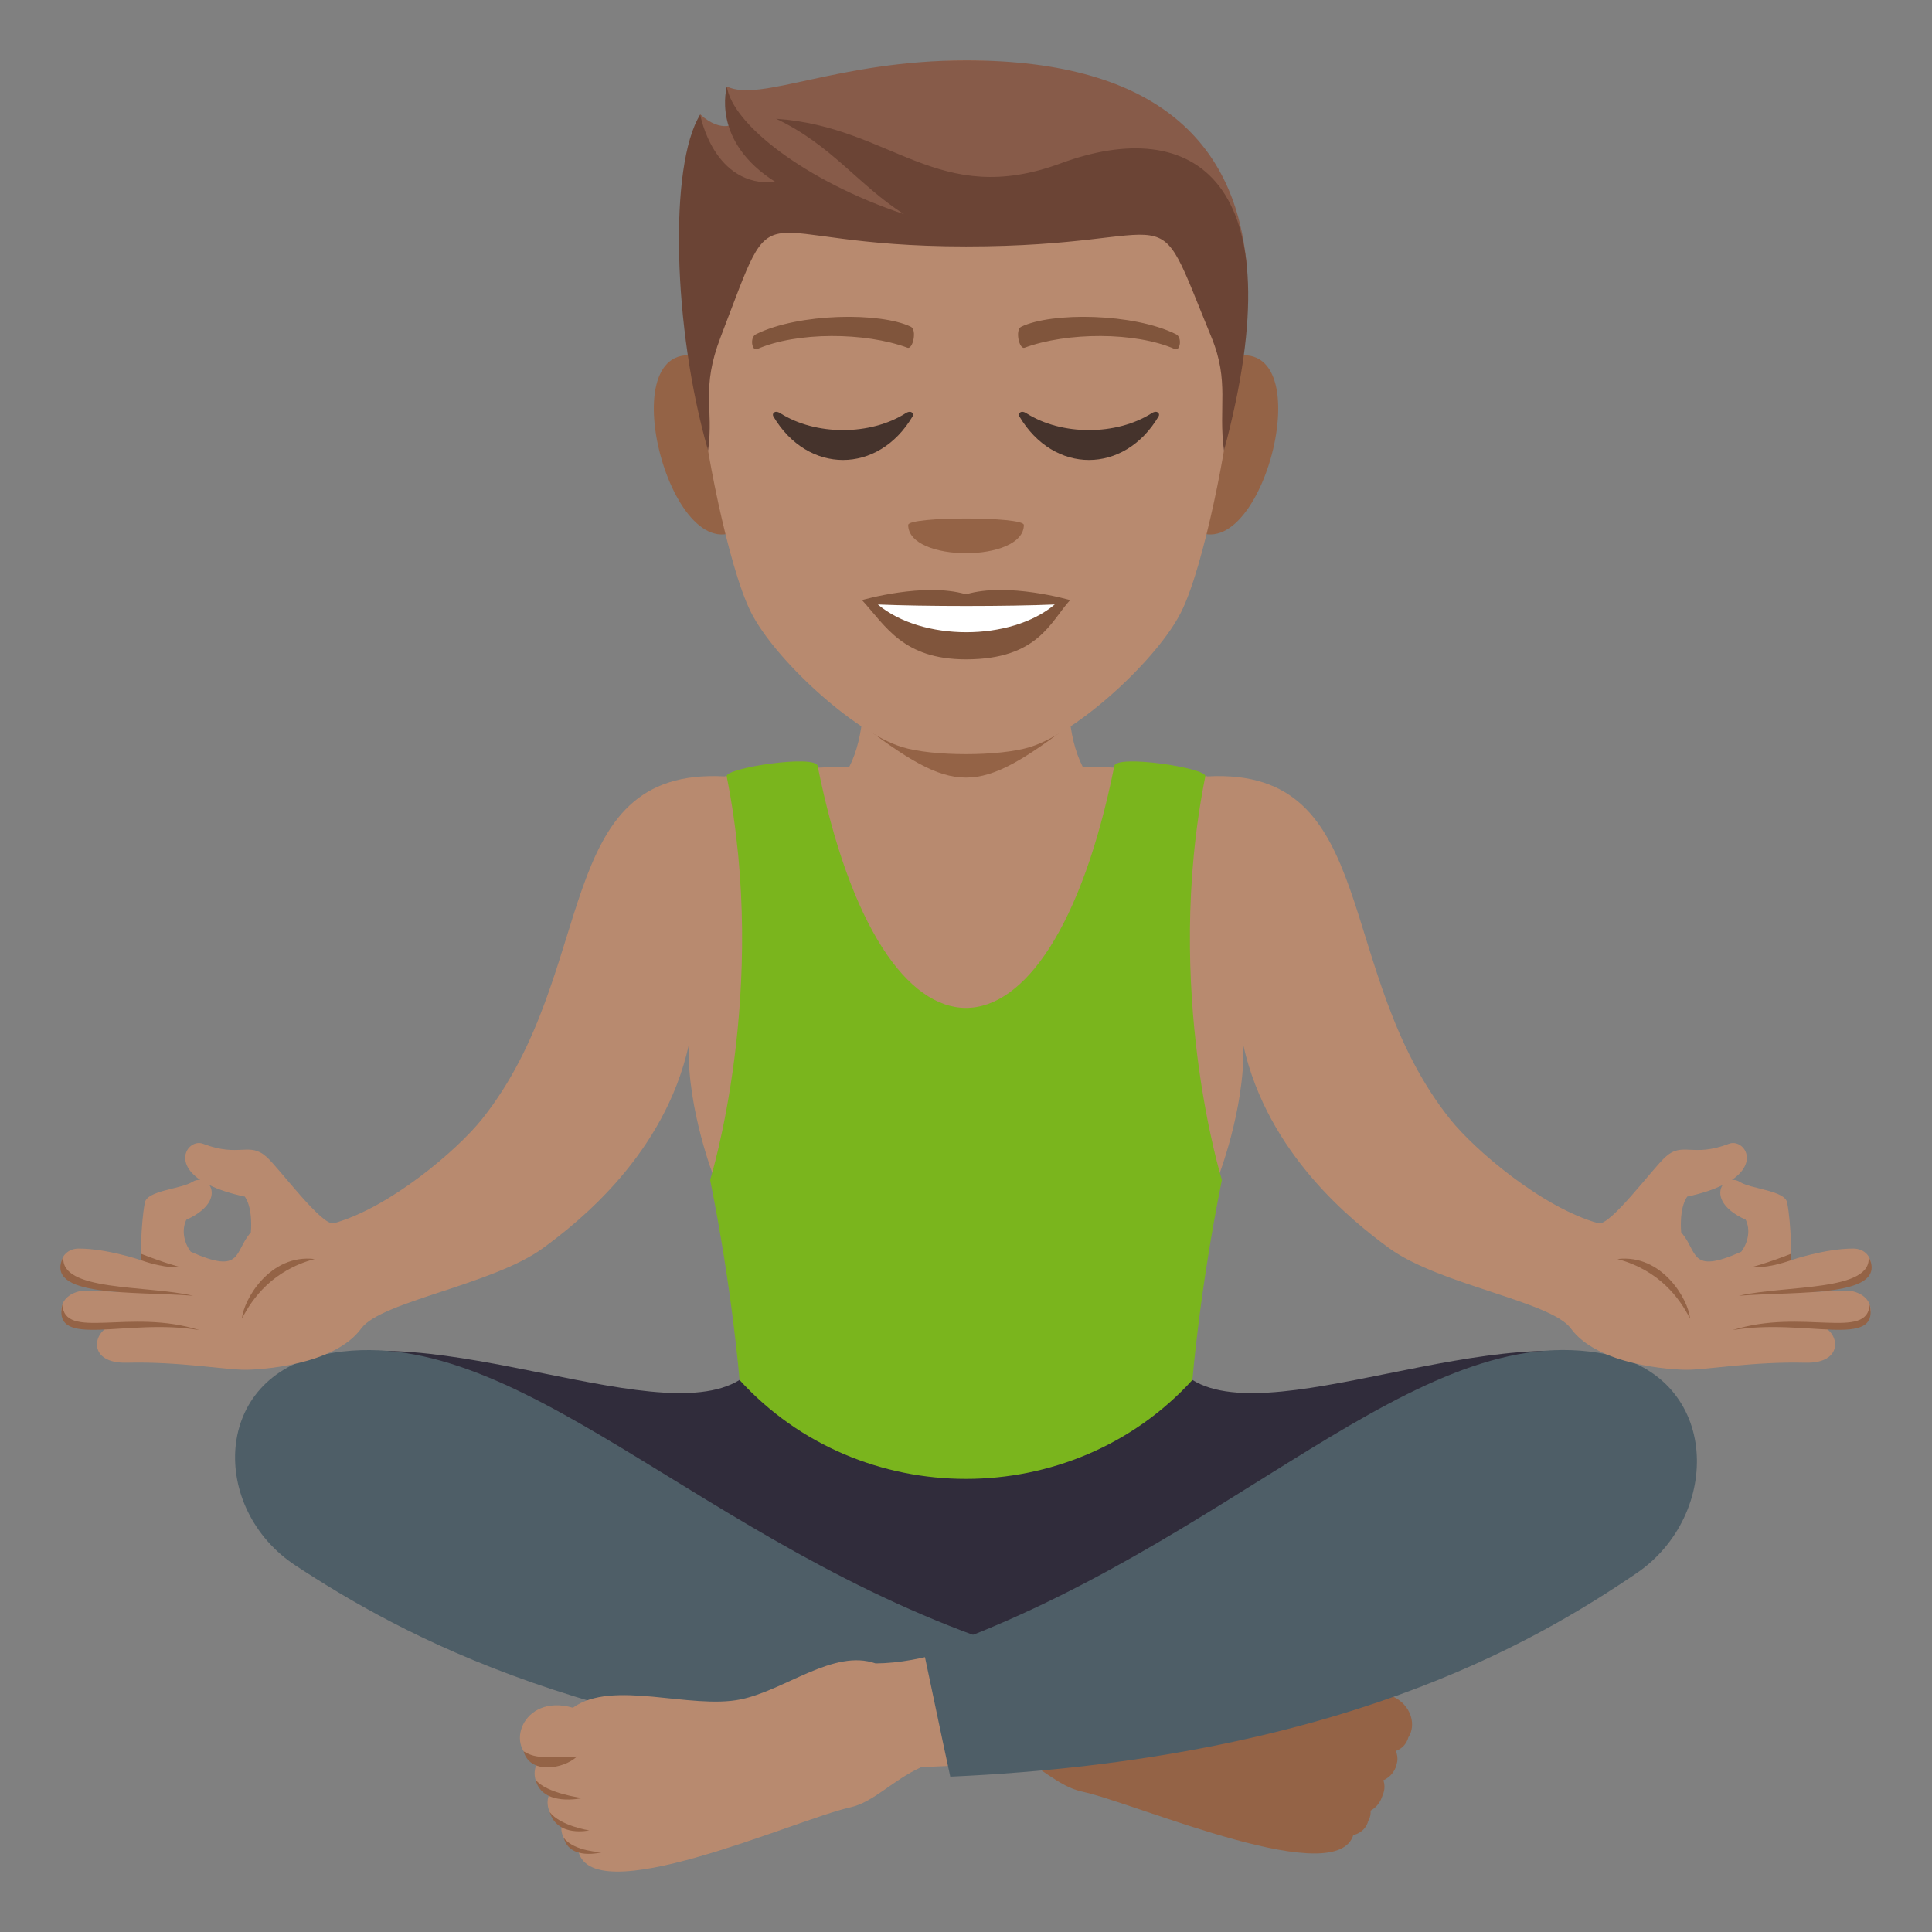 <?xml version="1.0" encoding="utf-8"?>
<!-- Generator: Adobe Illustrator 15.0.0, SVG Export Plug-In . SVG Version: 6.00 Build 0)  -->
<!DOCTYPE svg PUBLIC "-//W3C//DTD SVG 1.1//EN" "http://www.w3.org/Graphics/SVG/1.1/DTD/svg11.dtd">
<svg version="1.1" id="Layer_1" xmlns:x="http://ns.adobe.com/Extensibility/1.0/" xmlns:i="http://ns.adobe.com/AdobeIllustrator/10.0/" xmlns:graph="http://ns.adobe.com/Graphs/1.0/"
	 xmlns="http://www.w3.org/2000/svg" xmlns:xlink="http://www.w3.org/1999/xlink" xmlns:a="http://ns.adobe.com/AdobeSVGViewerExtensions/3.0/"
	 x="0px" y="0px" width="64px" height="64px" viewBox="0 0 64 64" enable-background="new 0 0 64 64" xml:space="preserve">
<rect x="0" y="0" width="64" height="64" fill="#808080" stroke="none"/>
<path fill="#302C3B" d="M38.844,45.043H25.155c-1.764,3.014-9.683-1.211-14.404-0.106c0,0,17.038,11.998,21.499,12.026
	c4.461-0.028,20.999-12.026,20.999-12.026C48.527,43.832,40.607,48.057,38.844,45.043z"/>
<path fill="#946346" d="M32.595,54.342c0.807,0.241,1.606,0.394,2.401,0.401c1.393-0.473,2.99,0.856,4.469,1.15
	c1.666,0.33,4.248-0.649,5.559,0.267c1.691-0.477,2.32,1.343,1.166,1.738c0.299,0.53-0.125,0.955-0.385,1.023
	c0.209,0.459-0.199,0.94-0.428,0.949c0.119,0.346-0.17,0.727-0.518,0.798c-0.334,2.091-7.199-0.931-9.02-1.321
	c-0.793-0.172-1.381-0.855-2.361-1.289L32.033,58C32.292,56.795,32.441,55.538,32.595,54.342z"/>
<path fill="#946346" d="M44.883,57.718c0.449,0.406,1.561,0.577,1.77-0.163C46.291,57.76,46.045,57.769,44.883,57.718z"/>
<path fill="#946346" d="M44.711,59.047c0,0,1.316,0.295,1.549-0.587C45.9,58.902,44.711,59.047,44.711,59.047z"/>
<path fill="#946346" d="M44.482,60.081c0,0,1.051,0.232,1.307-0.582C45.43,59.94,44.482,60.081,44.482,60.081z"/>
<path fill="#946346" d="M44.055,60.78c0,0,1.059,0.281,1.27-0.458C44.965,60.763,44.055,60.78,44.055,60.78z"/>
<path fill="#4E5E67" d="M10.768,44.861c6.319-1.25,12.377,6.318,22.545,9.674c-0.518,2.396-0.792,3.827-0.792,3.827
	c-12.788-0.553-19.327-4.273-22.724-6.498C6.943,49.995,7.008,45.605,10.768,44.861z"/>
<path fill="#B88A6F" d="M31.406,54.688c-0.807,0.249-1.607,0.407-2.4,0.415c-1.395-0.489-2.994,0.888-4.472,1.192
	c-1.666,0.342-4.246-0.673-5.557,0.276c-1.693-0.493-2.321,1.391-1.166,1.801c-0.299,0.55,0.123,0.989,0.386,1.061
	c-0.209,0.475,0.196,0.974,0.425,0.983c-0.116,0.358,0.173,0.752,0.519,0.826c0.333,2.166,7.201-0.965,9.018-1.369
	c0.795-0.178,1.383-0.887,2.363-1.336l1.445-0.061C31.708,57.229,31.56,55.928,31.406,54.688z"/>
<path fill="#946346" d="M19.115,58.186c-0.449,0.421-1.559,0.598-1.77-0.169C17.709,58.229,17.955,58.238,19.115,58.186z"/>
<path fill="#946346" d="M19.29,59.563c0,0-1.316,0.306-1.55-0.608C18.1,59.413,19.29,59.563,19.29,59.563z"/>
<path fill="#946346" d="M19.517,60.634c0,0-1.052,0.24-1.307-0.604C18.571,60.489,19.517,60.634,19.517,60.634z"/>
<path fill="#946346" d="M19.944,61.358c0,0-1.06,0.291-1.269-0.475C19.035,61.341,19.944,61.358,19.944,61.358z"/>
<path fill="#4E5E67" d="M53.232,44.866c-6.318-1.295-12.453,6.416-22.62,9.893c0.518,2.482,0.867,4.095,0.867,4.095
	c12.786-0.572,19.327-4.427,22.723-6.732C57.057,50.186,56.992,45.637,53.232,44.866z"/>
<path fill="#B88A6F" d="M61.332,42.767c-0.127-0.025-1.324,0.031-1.324,0.031s1.131-0.301,1.438-0.394
	c0.83-0.251,0.572-1.044-0.053-1.044c-0.93-0.001-2.055,0.383-2.055,0.383s0.008-1.152-0.135-1.902
	c-0.074-0.41-1.203-0.45-1.574-0.691c-0.088-0.057-0.176-0.068-0.26-0.063c0.93-0.63,0.355-1.369-0.094-1.198
	c-1.227,0.468-1.521-0.085-2.107,0.438c-0.41,0.366-1.834,2.302-2.221,2.195c-1.869-0.521-4.1-2.435-4.904-3.44
	c-3.91-4.892-2.275-11.668-8.039-11.363c-0.76-0.161-1.941-0.269-4.141-0.324c-0.262-0.518-0.389-1.124-0.441-1.716h-6.844
	c-0.053,0.592-0.178,1.198-0.441,1.716c-2.198,0.056-3.38,0.163-4.139,0.324c-5.765-0.305-4.129,6.472-8.039,11.363
	c-0.805,1.006-3.035,2.92-4.904,3.44c-0.387,0.106-1.811-1.829-2.221-2.195c-0.586-0.522-0.881,0.03-2.108-0.438
	c-0.448-0.171-1.023,0.568-0.093,1.198c-0.085-0.005-0.173,0.007-0.26,0.063c-0.371,0.241-1.5,0.281-1.575,0.691
	c-0.142,0.75-0.134,1.902-0.134,1.902s-1.126-0.384-2.056-0.383c-0.624,0-0.882,0.793-0.052,1.044
	c0.306,0.093,1.437,0.394,1.437,0.394s-1.197-0.057-1.324-0.031c-0.837,0.168-0.867,1.065,0.061,1.207
	c0.215,0.033,0.767-0.043,0.898-0.035c-0.582,0.246-0.688,1.235,0.571,1.203c1.7-0.044,3.265,0.234,3.919,0.234
	c0.496,0,2.952-0.141,3.849-1.369c0.654-0.897,4.346-1.443,6.016-2.658c1.215-0.887,4.023-3.12,4.829-6.709
	c-0.044,2.145,0.857,4.412,0.857,4.412h16.664c0,0,0.902-2.268,0.857-4.412c0.807,3.589,3.615,5.822,4.83,6.709
	c1.67,1.215,5.361,1.761,6.016,2.658c0.896,1.229,3.352,1.369,3.848,1.369c0.654,0,2.219-0.278,3.92-0.234
	c1.258,0.032,1.152-0.957,0.57-1.203c0.133-0.008,0.684,0.068,0.898,0.035C62.199,43.832,62.17,42.935,61.332,42.767z M8.309,40.827
	c-0.563,0.624-0.255,1.416-1.99,0.638c-0.229-0.302-0.31-0.729-0.146-1.059c0.856-0.387,0.943-0.885,0.765-1.148
	c0.292,0.144,0.672,0.275,1.173,0.382C8.393,40.048,8.309,40.827,8.309,40.827z M57.682,41.465c-1.734,0.778-1.426-0.014-1.99-0.638
	c0,0-0.084-0.779,0.199-1.188c0.5-0.106,0.881-0.238,1.172-0.382c-0.178,0.264-0.092,0.762,0.766,1.148
	C57.992,40.735,57.91,41.163,57.682,41.465z"/>
<path fill="#946346" d="M8.016,43.681c0.045-0.619,0.924-2.153,2.407-1.974C9.037,42.078,8.361,43.002,8.016,43.681z"/>
<path fill="#946346" d="M6.397,42.923c-1.979-0.153-4.993,0.071-4.294-1.305C1.952,42.789,4.829,42.564,6.397,42.923z"/>
<path fill="#946346" d="M4.664,41.531l-0.005,0.212c0.867,0.302,1.312,0.231,1.312,0.231S5.475,41.85,4.664,41.531z"/>
<path fill="#946346" d="M6.61,44.063c-2.397-0.415-4.901,0.66-4.542-0.855C2.12,44.423,4.305,43.328,6.61,44.063z"/>
<path fill="#946346" d="M55.984,43.681c-0.045-0.619-0.924-2.153-2.406-1.974C54.963,42.078,55.639,43.002,55.984,43.681z"/>
<path fill="#946346" d="M57.604,42.923c1.979-0.153,4.992,0.071,4.293-1.305C62.049,42.789,59.172,42.564,57.604,42.923z"/>
<path fill="#946346" d="M59.336,41.531l0.006,0.212c-0.867,0.302-1.313,0.231-1.313,0.231S58.525,41.85,59.336,41.531z"/>
<path fill="#946346" d="M57.391,44.063c2.396-0.415,4.9,0.66,4.541-0.855C61.881,44.423,59.695,43.328,57.391,44.063z"/>
<path fill="#7AB51D" d="M40.477,39.087c0,0-1.961-6.283-0.549-13.37c0.055-0.276-2.936-0.73-3.014-0.346
	c-2.143,10.691-7.688,10.688-9.829,0c-0.078-0.385-3.068,0.069-3.013,0.346c1.412,7.087-0.548,13.37-0.548,13.37
	c0.732,3.616,0.974,6.627,0.974,6.627c3.984,4.37,11.02,4.366,15.002,0C39.5,45.714,39.744,42.703,40.477,39.087z"/>
<path fill="#946346" d="M28.378,23.883c3.291,2.502,3.953,2.5,7.243-0.001L28.378,23.883z"/>
<path fill="#946346" d="M23.068,11.792c-2.986-0.538-0.653,7.813,1.685,5.51C25.836,16.233,24.465,12.045,23.068,11.792z"/>
<path fill="#946346" d="M40.932,11.792c-1.396,0.253-2.768,4.441-1.682,5.51C41.588,19.604,43.918,11.254,40.932,11.792z"/>
<path fill="#B88A6F" d="M32,2c-6.175,0-9.151,4.672-8.778,11.169c0.074,1.309,0.885,5.571,1.649,7.101
	c0.782,1.564,3.402,3.977,5.007,4.476c1.012,0.315,3.231,0.315,4.245,0c1.604-0.499,4.223-2.911,5.006-4.476
	c0.766-1.529,1.576-5.792,1.65-7.101C41.152,6.672,38.178,2,32,2z"/>
<path fill="#80553C" d="M32,19.687c-1.389-0.409-3.445,0.192-3.445,0.192c0.783,0.854,1.357,1.963,3.445,1.963
	c2.395,0,2.801-1.257,3.448-1.963C35.447,19.879,33.389,19.275,32,19.687z"/>
<path fill="#FFFFFF" d="M29.08,20.024c1.455,1.222,4.397,1.229,5.86,0C33.389,20.09,30.642,20.091,29.08,20.024z"/>
<path fill="#946346" d="M33.916,17.39c0,1.247-3.831,1.247-3.831,0C30.085,17.104,33.916,17.104,33.916,17.39z"/>
<path fill="#875B49" d="M32,2c-4.248,0-6.815,1.403-7.922,0.865c0,0-0.12,0.724,0.313,1.195c0,0-0.457,0.396-1.196-0.271
	C22.49,6.074,24.58,7.398,32,7.398c7.422,0,5.649-1.807,9.297,1.367C40.939,4.854,38.453,2,32,2z"/>
<path fill="#6B4435" d="M35.143,5.409c-4.084,1.509-5.581-1.211-9.434-1.475c1.833,0.866,2.728,2.198,4.234,3.159
	c-3.277-1.097-5.681-2.983-5.864-4.223c0,0-0.547,1.81,1.615,3.161c-2.067,0.192-2.499-2.236-2.499-2.236
	c-1.047,1.682-0.901,7.106,0.262,11.132c0.193-1.437-0.248-2.031,0.415-3.762c1.987-5.173,0.709-3.001,8.129-3.001
	s6.081-1.981,8.127,3.001c0.611,1.485,0.223,2.325,0.418,3.762C42.986,5.852,39.479,3.811,35.143,5.409z"/>
<path fill="#80553C" d="M38.955,11.071c-1.412-0.701-4.115-0.735-5.123-0.248c-0.215,0.096-0.072,0.762,0.109,0.696
	c1.404-0.519,3.666-0.531,4.98,0.046C39.096,11.639,39.17,11.17,38.955,11.071z"/>
<path fill="#80553C" d="M25.045,11.071c1.413-0.701,4.115-0.735,5.125-0.248c0.213,0.096,0.072,0.762-0.109,0.696
	c-1.406-0.519-3.667-0.531-4.982,0.046C24.904,11.639,24.831,11.17,25.045,11.071z"/>
<path fill="#45332C" d="M30.003,13.688c-1.17,0.746-2.985,0.746-4.156,0c-0.179-0.115-0.284,0.01-0.229,0.105
	c1.137,1.926,3.478,1.926,4.613,0C30.289,13.698,30.183,13.573,30.003,13.688z"/>
<path fill="#45332C" d="M38.152,13.688c-1.17,0.746-2.986,0.746-4.156,0c-0.178-0.115-0.283,0.01-0.229,0.105
	c1.137,1.926,3.477,1.926,4.613,0C38.438,13.698,38.33,13.573,38.152,13.688z"/>
</svg>

